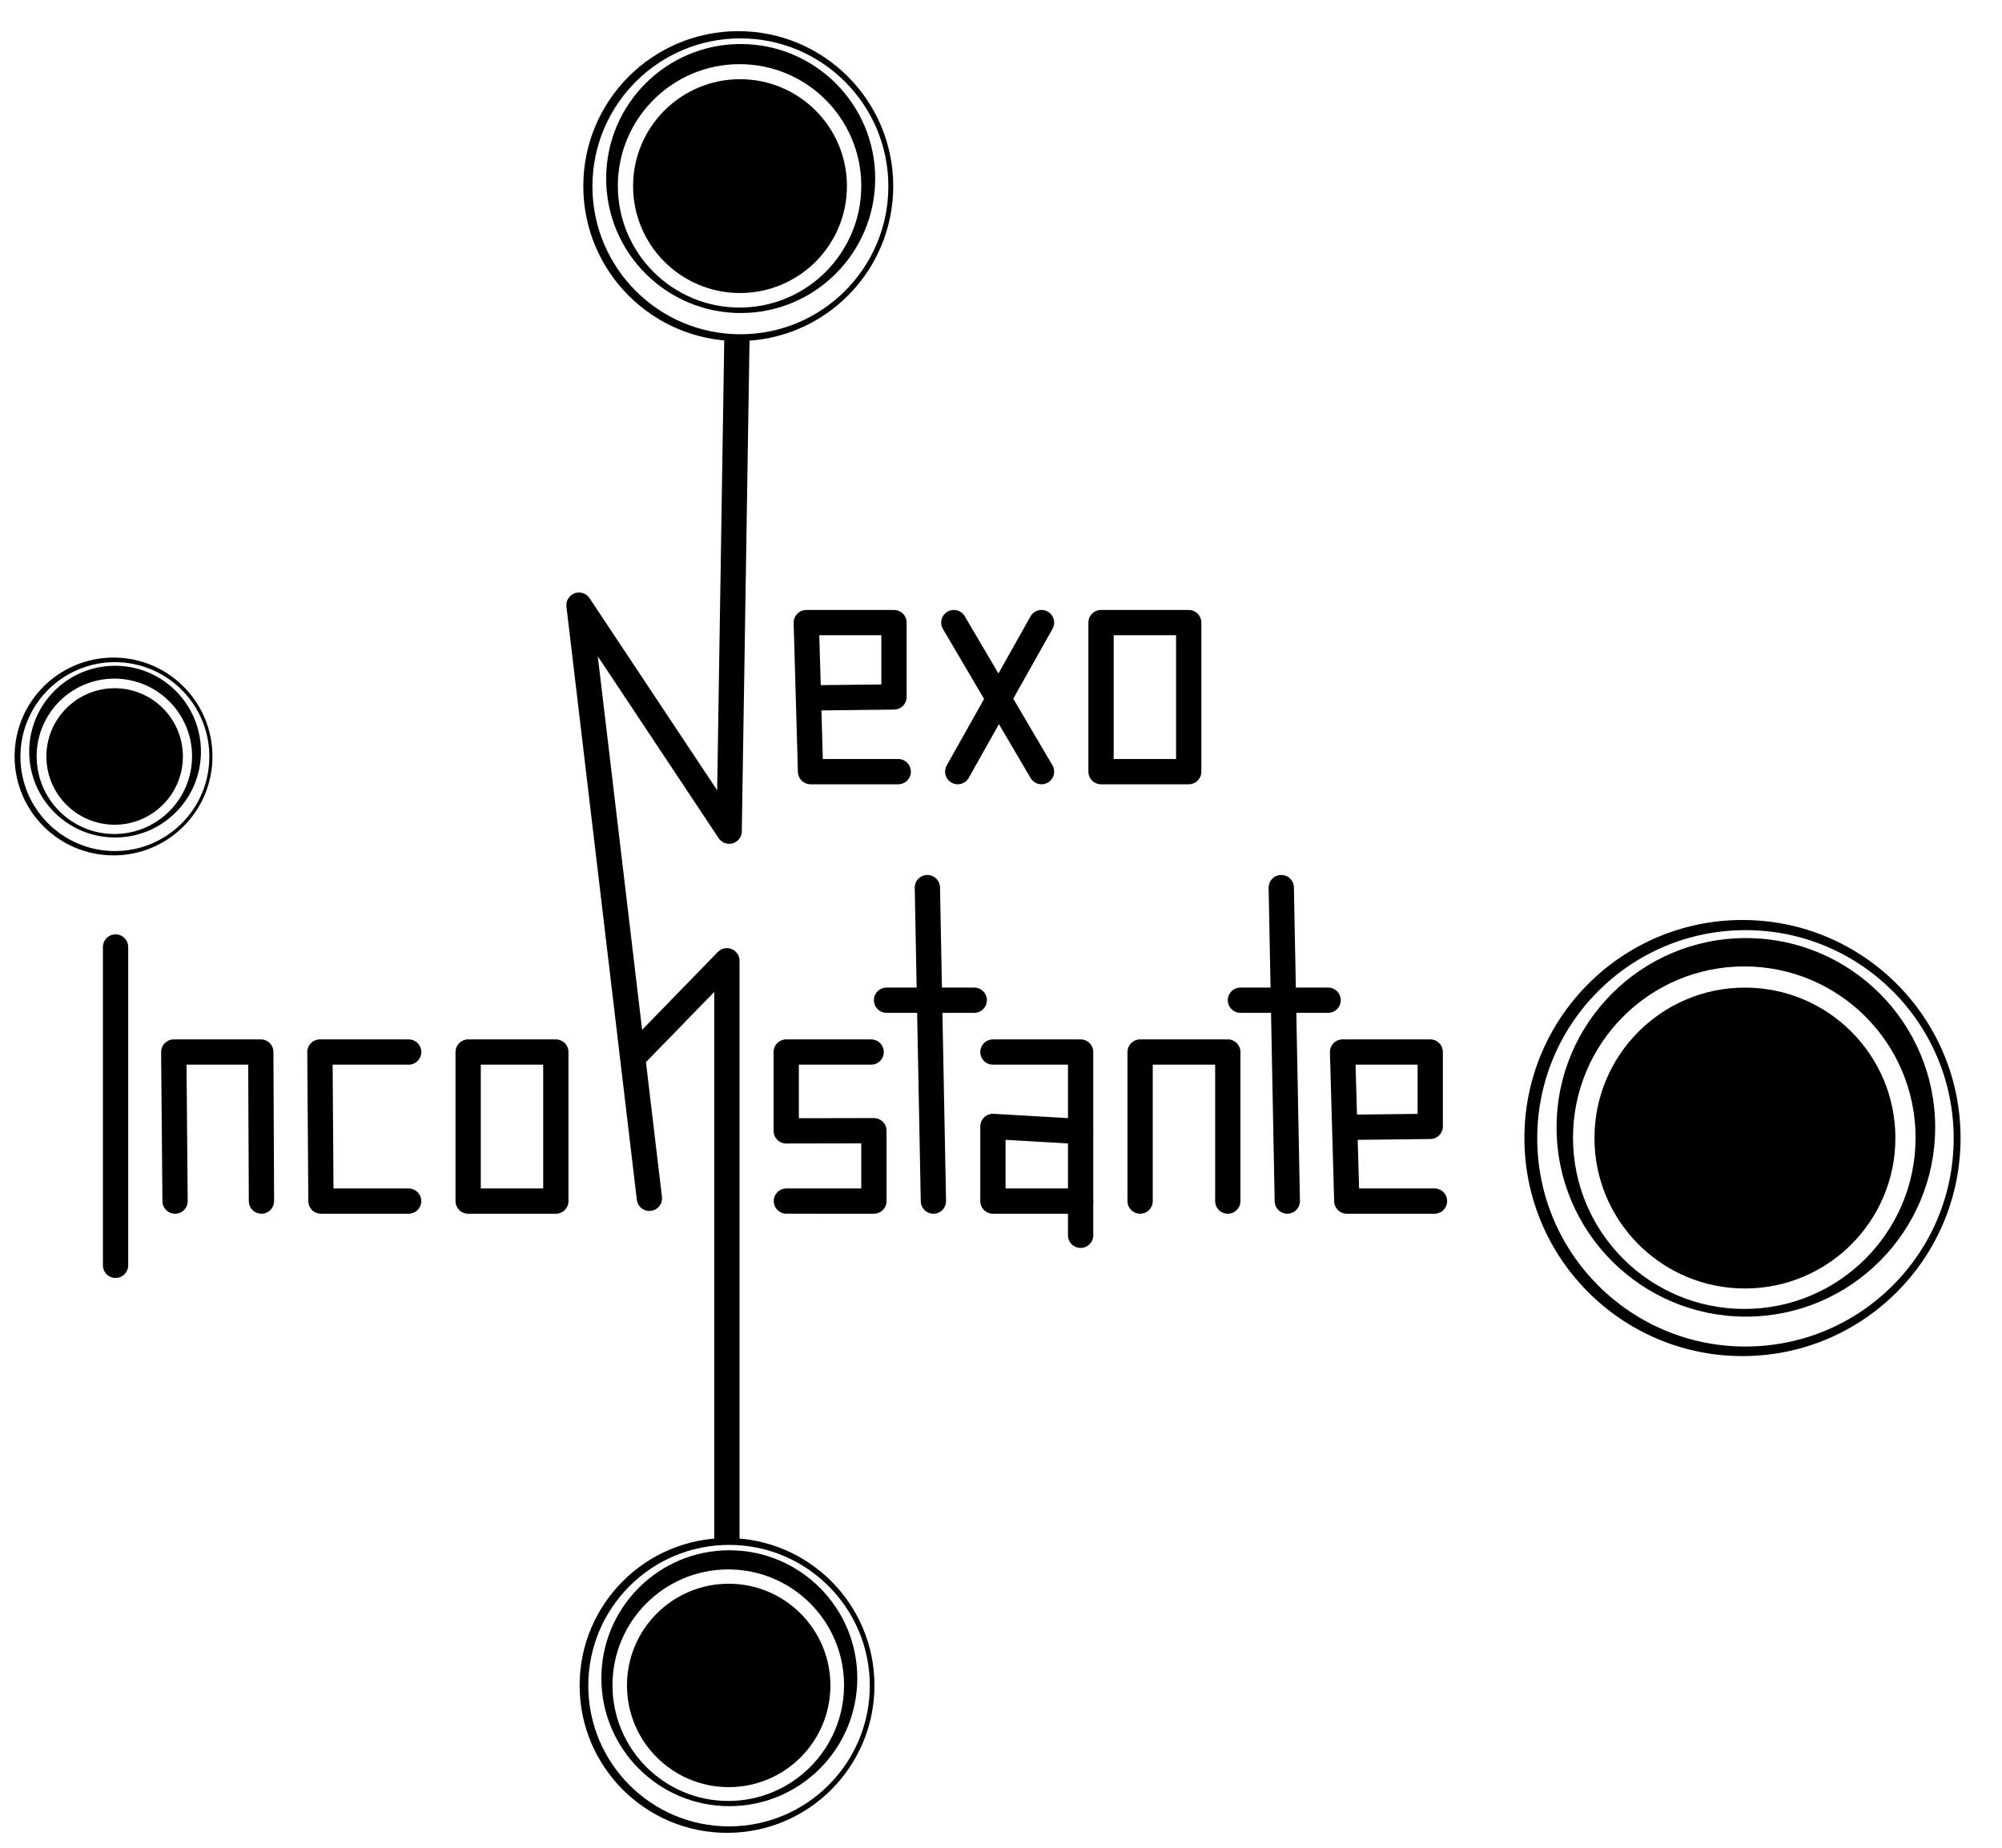 <?xml version="1.0" encoding="UTF-8" standalone="no"?>
<!-- Created with Inkscape (http://www.inkscape.org/) -->

<svg
   version="1.1"
   id="svg2"
   width="423.188"
   height="390.675"
   viewBox="0 0 423.188 390.675"
   sodipodi:docname="logo_w.svg"
   inkscape:version="1.1.2 (0a00cf5339, 2022-02-04)"
   xmlns:inkscape="http://www.inkscape.org/namespaces/inkscape"
   xmlns:sodipodi="http://sodipodi.sourceforge.net/DTD/sodipodi-0.dtd"
   xmlns="http://www.w3.org/2000/svg"
   xmlns:svg="http://www.w3.org/2000/svg">
  <defs
     id="defs6">
    <filter
       x="-0.173"
       width="1.345"
       y="-0.163"
       height="1.326"
       style="color-interpolation-filters:sRGB"
       inkscape:label="Blur"
       id="filter41857">
      <feGaussianBlur
         stdDeviation="0.851 0.76"
         result="blur"
         id="feGaussianBlur41841" />
      <feComposite
         in="SourceGraphic"
         in2="blur"
         operator="atop"
         result="composite1"
         id="feComposite41843" />
      <feComposite
         in2="composite1"
         operator="in"
         result="composite2"
         id="feComposite41845" />
      <feComposite
         in2="composite2"
         operator="in"
         result="composite3"
         id="feComposite41847" />
      <feTurbulence
         type="fractalNoise"
         numOctaves="1"
         seed="38"
         baseFrequency="0.077 0.076"
         result="turbulence"
         id="feTurbulence41849" />
      <feDisplacementMap
         in="composite3"
         in2="turbulence"
         xChannelSelector="R"
         scale="8.411"
         yChannelSelector="G"
         result="map"
         id="feDisplacementMap41851" />
      <feColorMatrix
         values="1 0 0 0 0 0 1 0 0 0 0 0 1 0 0 0 0 0 40.079 -0 "
         result="colormatrix"
         id="feColorMatrix41853" />
      <feComposite
         in="composite3"
         in2="colormatrix"
         operator="atop"
         result="fbSourceGraphic"
         id="feComposite41855" />
      <feColorMatrix
         result="fbSourceGraphicAlpha"
         in="fbSourceGraphic"
         values="0 0 0 -1 0 0 0 0 -1 0 0 0 0 -1 0 0 0 0 1 0"
         id="feColorMatrix53451" />
      <feGaussianBlur
         id="feGaussianBlur53453"
         stdDeviation="0.21"
         result="blur"
         in="fbSourceGraphic" />
      <feComposite
         in2="blur"
         id="feComposite53455"
         in="fbSourceGraphic"
         operator="atop"
         result="composite1" />
      <feComposite
         in2="composite1"
         id="feComposite53457"
         operator="in"
         result="composite2" />
      <feComposite
         in2="composite2"
         id="feComposite53459"
         operator="in"
         result="fbSourceGraphic" />
      <feColorMatrix
         result="fbSourceGraphicAlpha"
         in="fbSourceGraphic"
         values="0 0 0 -1 0 0 0 0 -1 0 0 0 0 -1 0 0 0 0 1 0"
         id="feColorMatrix5878" />
      <feGaussianBlur
         id="feGaussianBlur5880"
         stdDeviation="0.6 0.6"
         result="blur"
         in="fbSourceGraphic" />
    </filter>
    <filter
       style="color-interpolation-filters:sRGB"
       inkscape:label="Feather"
       id="filter53039"
       x="-0.054"
       y="-0.054"
       width="1.107"
       height="1.107">
      <feGaussianBlur
         stdDeviation="0.402"
         result="blur"
         id="feGaussianBlur53031" />
      <feComposite
         in="SourceGraphic"
         in2="blur"
         operator="atop"
         result="composite1"
         id="feComposite53033" />
      <feComposite
         in2="composite1"
         operator="in"
         result="composite2"
         id="feComposite53035" />
      <feComposite
         in2="composite2"
         operator="in"
         result="composite3"
         id="feComposite53037" />
    </filter>
    <filter
       style="color-interpolation-filters:sRGB"
       inkscape:label="Feather"
       id="filter53067"
       x="-0.047"
       y="-0.047"
       width="1.095"
       height="1.095">
      <feGaussianBlur
         stdDeviation="0.402"
         result="blur"
         id="feGaussianBlur53059" />
      <feComposite
         in="SourceGraphic"
         in2="blur"
         operator="atop"
         result="composite1"
         id="feComposite53061" />
      <feComposite
         in2="composite1"
         operator="in"
         result="composite2"
         id="feComposite53063" />
      <feComposite
         in2="composite2"
         operator="in"
         result="composite3"
         id="feComposite53065" />
    </filter>
    <filter
       style="color-interpolation-filters:sRGB"
       inkscape:label="Feather"
       id="filter53095"
       x="-0.04"
       y="-0.04"
       width="1.079"
       height="1.079">
      <feGaussianBlur
         stdDeviation="0.402"
         result="blur"
         id="feGaussianBlur53087" />
      <feComposite
         in="SourceGraphic"
         in2="blur"
         operator="atop"
         result="composite1"
         id="feComposite53089" />
      <feComposite
         in2="composite1"
         operator="in"
         result="composite2"
         id="feComposite53091" />
      <feComposite
         in2="composite2"
         operator="in"
         result="composite3"
         id="feComposite53093" />
    </filter>
    <filter
       style="color-interpolation-filters:sRGB"
       inkscape:label="Feather"
       id="filter53207"
       x="-0.009"
       y="-0.009"
       width="1.019"
       height="1.019">
      <feGaussianBlur
         stdDeviation="0.1"
         result="blur"
         id="feGaussianBlur53199" />
      <feComposite
         in="SourceGraphic"
         in2="blur"
         operator="atop"
         result="composite1"
         id="feComposite53201" />
      <feComposite
         in2="composite1"
         operator="in"
         result="composite2"
         id="feComposite53203" />
      <feComposite
         in2="composite2"
         operator="in"
         result="composite3"
         id="feComposite53205" />
    </filter>
    <filter
       style="color-interpolation-filters:sRGB"
       inkscape:label="Feather"
       id="filter53095-3"
       x="-0.04"
       y="-0.04"
       width="1.079"
       height="1.079">
      <feGaussianBlur
         stdDeviation="0.402"
         result="blur"
         id="feGaussianBlur53087-6" />
      <feComposite
         in="SourceGraphic"
         in2="blur"
         operator="atop"
         result="composite1"
         id="feComposite53089-7" />
      <feComposite
         in2="composite1"
         operator="in"
         result="composite2"
         id="feComposite53091-5" />
      <feComposite
         in2="composite2"
         operator="in"
         result="composite3"
         id="feComposite53093-3" />
    </filter>
    <filter
       x="-0.11"
       width="1.22"
       y="-0.101"
       height="1.202"
       style="color-interpolation-filters:sRGB"
       inkscape:label="Feather"
       id="filter41857-5">
      <feGaussianBlur
         stdDeviation="0.851 0.76"
         result="blur"
         id="feGaussianBlur41841-6" />
      <feComposite
         in="SourceGraphic"
         in2="blur"
         operator="atop"
         result="composite1"
         id="feComposite41843-2" />
      <feComposite
         in2="composite1"
         operator="in"
         result="composite2"
         id="feComposite41845-9" />
      <feComposite
         in2="composite2"
         operator="in"
         result="composite3"
         id="feComposite41847-1" />
      <feTurbulence
         type="fractalNoise"
         numOctaves="1"
         seed="38"
         baseFrequency="0.077 0.076"
         result="turbulence"
         id="feTurbulence41849-2" />
      <feDisplacementMap
         in="composite3"
         in2="turbulence"
         xChannelSelector="R"
         scale="8.411"
         yChannelSelector="G"
         result="map"
         id="feDisplacementMap41851-7" />
      <feColorMatrix
         values="1 0 0 0 0 0 1 0 0 0 0 0 1 0 0 0 0 0 40.079 -0 "
         result="colormatrix"
         id="feColorMatrix41853-0" />
      <feComposite
         in="composite3"
         in2="colormatrix"
         operator="atop"
         result="fbSourceGraphic"
         id="feComposite41855-9" />
      <feColorMatrix
         result="fbSourceGraphicAlpha"
         in="fbSourceGraphic"
         values="0 0 0 -1 0 0 0 0 -1 0 0 0 0 -1 0 0 0 0 1 0"
         id="feColorMatrix53451-3" />
      <feGaussianBlur
         id="feGaussianBlur53453-6"
         stdDeviation="0.21"
         result="blur"
         in="fbSourceGraphic" />
      <feComposite
         in2="blur"
         id="feComposite53455-0"
         in="fbSourceGraphic"
         operator="atop"
         result="composite1" />
      <feComposite
         in2="composite1"
         id="feComposite53457-6"
         operator="in"
         result="composite2" />
      <feComposite
         in2="composite2"
         id="feComposite53459-2"
         operator="in"
         result="composite3" />
    </filter>
    <filter
       style="color-interpolation-filters:sRGB"
       inkscape:label="Feather"
       id="filter53067-6"
       x="-0.047"
       y="-0.047"
       width="1.095"
       height="1.095">
      <feGaussianBlur
         stdDeviation="0.402"
         result="blur"
         id="feGaussianBlur53059-1" />
      <feComposite
         in="SourceGraphic"
         in2="blur"
         operator="atop"
         result="composite1"
         id="feComposite53061-8" />
      <feComposite
         in2="composite1"
         operator="in"
         result="composite2"
         id="feComposite53063-7" />
      <feComposite
         in2="composite2"
         operator="in"
         result="composite3"
         id="feComposite53065-9" />
    </filter>
    <filter
       style="color-interpolation-filters:sRGB"
       inkscape:label="Feather"
       id="filter53039-2"
       x="-0.054"
       y="-0.054"
       width="1.107"
       height="1.107">
      <feGaussianBlur
         stdDeviation="0.402"
         result="blur"
         id="feGaussianBlur53031-0" />
      <feComposite
         in="SourceGraphic"
         in2="blur"
         operator="atop"
         result="composite1"
         id="feComposite53033-2" />
      <feComposite
         in2="composite1"
         operator="in"
         result="composite2"
         id="feComposite53035-3" />
      <feComposite
         in2="composite2"
         operator="in"
         result="composite3"
         id="feComposite53037-7" />
    </filter>
    <filter
       style="color-interpolation-filters:sRGB"
       inkscape:label="Feather"
       id="filter53095-3-3"
       x="-0.04"
       y="-0.04"
       width="1.079"
       height="1.079">
      <feGaussianBlur
         stdDeviation="0.402"
         result="blur"
         id="feGaussianBlur53087-6-6" />
      <feComposite
         in="SourceGraphic"
         in2="blur"
         operator="atop"
         result="composite1"
         id="feComposite53089-7-1" />
      <feComposite
         in2="composite1"
         operator="in"
         result="composite2"
         id="feComposite53091-5-2" />
      <feComposite
         in2="composite2"
         operator="in"
         result="composite3"
         id="feComposite53093-3-9" />
    </filter>
    <filter
       x="-0.11"
       width="1.22"
       y="-0.101"
       height="1.202"
       style="color-interpolation-filters:sRGB"
       inkscape:label="Feather"
       id="filter41857-5-3">
      <feGaussianBlur
         stdDeviation="0.851 0.76"
         result="blur"
         id="feGaussianBlur41841-6-1" />
      <feComposite
         in="SourceGraphic"
         in2="blur"
         operator="atop"
         result="composite1"
         id="feComposite41843-2-9" />
      <feComposite
         in2="composite1"
         operator="in"
         result="composite2"
         id="feComposite41845-9-4" />
      <feComposite
         in2="composite2"
         operator="in"
         result="composite3"
         id="feComposite41847-1-7" />
      <feTurbulence
         type="fractalNoise"
         numOctaves="1"
         seed="38"
         baseFrequency="0.077 0.076"
         result="turbulence"
         id="feTurbulence41849-2-8" />
      <feDisplacementMap
         in="composite3"
         in2="turbulence"
         xChannelSelector="R"
         scale="8.411"
         yChannelSelector="G"
         result="map"
         id="feDisplacementMap41851-7-4" />
      <feColorMatrix
         values="1 0 0 0 0 0 1 0 0 0 0 0 1 0 0 0 0 0 40.079 -0 "
         result="colormatrix"
         id="feColorMatrix41853-0-5" />
      <feComposite
         in="composite3"
         in2="colormatrix"
         operator="atop"
         result="fbSourceGraphic"
         id="feComposite41855-9-0" />
      <feColorMatrix
         result="fbSourceGraphicAlpha"
         in="fbSourceGraphic"
         values="0 0 0 -1 0 0 0 0 -1 0 0 0 0 -1 0 0 0 0 1 0"
         id="feColorMatrix53451-3-3" />
      <feGaussianBlur
         id="feGaussianBlur53453-6-6"
         stdDeviation="0.21"
         result="blur"
         in="fbSourceGraphic" />
      <feComposite
         in2="blur"
         id="feComposite53455-0-1"
         in="fbSourceGraphic"
         operator="atop"
         result="composite1" />
      <feComposite
         in2="composite1"
         id="feComposite53457-6-0"
         operator="in"
         result="composite2" />
      <feComposite
         in2="composite2"
         id="feComposite53459-2-6"
         operator="in"
         result="composite3" />
    </filter>
    <filter
       style="color-interpolation-filters:sRGB"
       inkscape:label="Feather"
       id="filter53067-6-3"
       x="-0.047"
       y="-0.047"
       width="1.095"
       height="1.095">
      <feGaussianBlur
         stdDeviation="0.402"
         result="blur"
         id="feGaussianBlur53059-1-2" />
      <feComposite
         in="SourceGraphic"
         in2="blur"
         operator="atop"
         result="composite1"
         id="feComposite53061-8-0" />
      <feComposite
         in2="composite1"
         operator="in"
         result="composite2"
         id="feComposite53063-7-6" />
      <feComposite
         in2="composite2"
         operator="in"
         result="composite3"
         id="feComposite53065-9-1" />
    </filter>
    <filter
       style="color-interpolation-filters:sRGB"
       inkscape:label="Feather"
       id="filter53039-2-5"
       x="-0.054"
       y="-0.054"
       width="1.107"
       height="1.107">
      <feGaussianBlur
         stdDeviation="0.402"
         result="blur"
         id="feGaussianBlur53031-0-5" />
      <feComposite
         in="SourceGraphic"
         in2="blur"
         operator="atop"
         result="composite1"
         id="feComposite53033-2-4" />
      <feComposite
         in2="composite1"
         operator="in"
         result="composite2"
         id="feComposite53035-3-7" />
      <feComposite
         in2="composite2"
         operator="in"
         result="composite3"
         id="feComposite53037-7-6" />
    </filter>
    <filter
       style="color-interpolation-filters:sRGB"
       inkscape:label="Feather"
       id="filter53095-3-3-2"
       x="-0.04"
       y="-0.04"
       width="1.079"
       height="1.079">
      <feGaussianBlur
         stdDeviation="0.402"
         result="blur"
         id="feGaussianBlur53087-6-6-5" />
      <feComposite
         in="SourceGraphic"
         in2="blur"
         operator="atop"
         result="composite1"
         id="feComposite53089-7-1-4" />
      <feComposite
         in2="composite1"
         operator="in"
         result="composite2"
         id="feComposite53091-5-2-7" />
      <feComposite
         in2="composite2"
         operator="in"
         result="composite3"
         id="feComposite53093-3-9-4" />
    </filter>
    <filter
       x="-0.11"
       width="1.22"
       y="-0.101"
       height="1.202"
       style="color-interpolation-filters:sRGB"
       inkscape:label="Feather"
       id="filter41857-5-3-4">
      <feGaussianBlur
         stdDeviation="0.851 0.76"
         result="blur"
         id="feGaussianBlur41841-6-1-3" />
      <feComposite
         in="SourceGraphic"
         in2="blur"
         operator="atop"
         result="composite1"
         id="feComposite41843-2-9-0" />
      <feComposite
         in2="composite1"
         operator="in"
         result="composite2"
         id="feComposite41845-9-4-7" />
      <feComposite
         in2="composite2"
         operator="in"
         result="composite3"
         id="feComposite41847-1-7-8" />
      <feTurbulence
         type="fractalNoise"
         numOctaves="1"
         seed="38"
         baseFrequency="0.077 0.076"
         result="turbulence"
         id="feTurbulence41849-2-8-6" />
      <feDisplacementMap
         in="composite3"
         in2="turbulence"
         xChannelSelector="R"
         scale="8.411"
         yChannelSelector="G"
         result="map"
         id="feDisplacementMap41851-7-4-8" />
      <feColorMatrix
         values="1 0 0 0 0 0 1 0 0 0 0 0 1 0 0 0 0 0 40.079 -0 "
         result="colormatrix"
         id="feColorMatrix41853-0-5-8" />
      <feComposite
         in="composite3"
         in2="colormatrix"
         operator="atop"
         result="fbSourceGraphic"
         id="feComposite41855-9-0-4" />
      <feColorMatrix
         result="fbSourceGraphicAlpha"
         in="fbSourceGraphic"
         values="0 0 0 -1 0 0 0 0 -1 0 0 0 0 -1 0 0 0 0 1 0"
         id="feColorMatrix53451-3-3-3" />
      <feGaussianBlur
         id="feGaussianBlur53453-6-6-1"
         stdDeviation="0.21"
         result="blur"
         in="fbSourceGraphic" />
      <feComposite
         in2="blur"
         id="feComposite53455-0-1-4"
         in="fbSourceGraphic"
         operator="atop"
         result="composite1" />
      <feComposite
         in2="composite1"
         id="feComposite53457-6-0-9"
         operator="in"
         result="composite2" />
      <feComposite
         in2="composite2"
         id="feComposite53459-2-6-2"
         operator="in"
         result="composite3" />
    </filter>
    <filter
       style="color-interpolation-filters:sRGB"
       inkscape:label="Feather"
       id="filter53067-6-3-0"
       x="-0.047"
       y="-0.047"
       width="1.095"
       height="1.095">
      <feGaussianBlur
         stdDeviation="0.402"
         result="blur"
         id="feGaussianBlur53059-1-2-6" />
      <feComposite
         in="SourceGraphic"
         in2="blur"
         operator="atop"
         result="composite1"
         id="feComposite53061-8-0-8" />
      <feComposite
         in2="composite1"
         operator="in"
         result="composite2"
         id="feComposite53063-7-6-9" />
      <feComposite
         in2="composite2"
         operator="in"
         result="composite3"
         id="feComposite53065-9-1-2" />
    </filter>
    <filter
       style="color-interpolation-filters:sRGB"
       inkscape:label="Feather"
       id="filter53039-2-5-6"
       x="-0.054"
       y="-0.054"
       width="1.107"
       height="1.107">
      <feGaussianBlur
         stdDeviation="0.402"
         result="blur"
         id="feGaussianBlur53031-0-5-6" />
      <feComposite
         in="SourceGraphic"
         in2="blur"
         operator="atop"
         result="composite1"
         id="feComposite53033-2-4-4" />
      <feComposite
         in2="composite1"
         operator="in"
         result="composite2"
         id="feComposite53035-3-7-9" />
      <feComposite
         in2="composite2"
         operator="in"
         result="composite3"
         id="feComposite53037-7-6-5" />
    </filter>
    <filter
       style="color-interpolation-filters:sRGB"
       inkscape:label="Feather"
       id="filter53067-62"
       x="-0.047"
       y="-0.047"
       width="1.095"
       height="1.095">
      <feGaussianBlur
         stdDeviation="0.402"
         result="blur"
         id="feGaussianBlur53059-9" />
      <feComposite
         in="SourceGraphic"
         in2="blur"
         operator="atop"
         result="composite1"
         id="feComposite53061-1" />
      <feComposite
         in2="composite1"
         operator="in"
         result="composite2"
         id="feComposite53063-2" />
      <feComposite
         in2="composite2"
         operator="in"
         result="composite3"
         id="feComposite53065-7" />
    </filter>
    <filter
       style="color-interpolation-filters:sRGB"
       inkscape:label="Feather"
       id="filter53095-9"
       x="-0.04"
       y="-0.04"
       width="1.079"
       height="1.079">
      <feGaussianBlur
         stdDeviation="0.402"
         result="blur"
         id="feGaussianBlur53087-3" />
      <feComposite
         in="SourceGraphic"
         in2="blur"
         operator="atop"
         result="composite1"
         id="feComposite53089-6" />
      <feComposite
         in2="composite1"
         operator="in"
         result="composite2"
         id="feComposite53091-0" />
      <feComposite
         in2="composite2"
         operator="in"
         result="composite3"
         id="feComposite53093-6" />
    </filter>
    <filter
       x="-0.173"
       width="1.345"
       y="-0.163"
       height="1.326"
       style="color-interpolation-filters:sRGB"
       inkscape:label="Blur"
       id="filter41857-2">
      <feGaussianBlur
         stdDeviation="0.851 0.76"
         result="blur"
         id="feGaussianBlur41841-61" />
      <feComposite
         in="SourceGraphic"
         in2="blur"
         operator="atop"
         result="composite1"
         id="feComposite41843-8" />
      <feComposite
         in2="composite1"
         operator="in"
         result="composite2"
         id="feComposite41845-7" />
      <feComposite
         in2="composite2"
         operator="in"
         result="composite3"
         id="feComposite41847-9" />
      <feTurbulence
         type="fractalNoise"
         numOctaves="1"
         seed="38"
         baseFrequency="0.077 0.076"
         result="turbulence"
         id="feTurbulence41849-20" />
      <feDisplacementMap
         in="composite3"
         in2="turbulence"
         xChannelSelector="R"
         scale="8.411"
         yChannelSelector="G"
         result="map"
         id="feDisplacementMap41851-2" />
      <feColorMatrix
         values="1 0 0 0 0 0 1 0 0 0 0 0 1 0 0 0 0 0 40.079 -0 "
         result="colormatrix"
         id="feColorMatrix41853-3" />
      <feComposite
         in="composite3"
         in2="colormatrix"
         operator="atop"
         result="fbSourceGraphic"
         id="feComposite41855-7" />
      <feColorMatrix
         result="fbSourceGraphicAlpha"
         in="fbSourceGraphic"
         values="0 0 0 -1 0 0 0 0 -1 0 0 0 0 -1 0 0 0 0 1 0"
         id="feColorMatrix53451-5" />
      <feGaussianBlur
         id="feGaussianBlur53453-9"
         stdDeviation="0.21"
         result="blur"
         in="fbSourceGraphic" />
      <feComposite
         in2="blur"
         id="feComposite53455-2"
         in="fbSourceGraphic"
         operator="atop"
         result="composite1" />
      <feComposite
         in2="composite1"
         id="feComposite53457-2"
         operator="in"
         result="composite2" />
      <feComposite
         in2="composite2"
         id="feComposite53459-8"
         operator="in"
         result="fbSourceGraphic" />
      <feColorMatrix
         result="fbSourceGraphicAlpha"
         in="fbSourceGraphic"
         values="0 0 0 -1 0 0 0 0 -1 0 0 0 0 -1 0 0 0 0 1 0"
         id="feColorMatrix5878-9" />
      <feGaussianBlur
         id="feGaussianBlur5880-7"
         stdDeviation="0.6 0.6"
         result="blur"
         in="fbSourceGraphic" />
    </filter>
    <filter
       style="color-interpolation-filters:sRGB"
       inkscape:label="Feather"
       id="filter53067-3"
       x="-0.047"
       y="-0.047"
       width="1.095"
       height="1.095">
      <feGaussianBlur
         stdDeviation="0.402"
         result="blur"
         id="feGaussianBlur53059-6" />
      <feComposite
         in="SourceGraphic"
         in2="blur"
         operator="atop"
         result="composite1"
         id="feComposite53061-12" />
      <feComposite
         in2="composite1"
         operator="in"
         result="composite2"
         id="feComposite53063-9" />
      <feComposite
         in2="composite2"
         operator="in"
         result="composite3"
         id="feComposite53065-3" />
    </filter>
    <filter
       style="color-interpolation-filters:sRGB"
       inkscape:label="Feather"
       id="filter53095-5"
       x="-0.04"
       y="-0.04"
       width="1.079"
       height="1.079">
      <feGaussianBlur
         stdDeviation="0.402"
         result="blur"
         id="feGaussianBlur53087-0" />
      <feComposite
         in="SourceGraphic"
         in2="blur"
         operator="atop"
         result="composite1"
         id="feComposite53089-3" />
      <feComposite
         in2="composite1"
         operator="in"
         result="composite2"
         id="feComposite53091-6" />
      <feComposite
         in2="composite2"
         operator="in"
         result="composite3"
         id="feComposite53093-1" />
    </filter>
    <filter
       x="-0.173"
       width="1.345"
       y="-0.163"
       height="1.326"
       style="color-interpolation-filters:sRGB"
       inkscape:label="Blur"
       id="filter41857-0">
      <feGaussianBlur
         stdDeviation="0.851 0.76"
         result="blur"
         id="feGaussianBlur41841-63" />
      <feComposite
         in="SourceGraphic"
         in2="blur"
         operator="atop"
         result="composite1"
         id="feComposite41843-20" />
      <feComposite
         in2="composite1"
         operator="in"
         result="composite2"
         id="feComposite41845-6" />
      <feComposite
         in2="composite2"
         operator="in"
         result="composite3"
         id="feComposite41847-15" />
      <feTurbulence
         type="fractalNoise"
         numOctaves="1"
         seed="38"
         baseFrequency="0.077 0.076"
         result="turbulence"
         id="feTurbulence41849-5" />
      <feDisplacementMap
         in="composite3"
         in2="turbulence"
         xChannelSelector="R"
         scale="8.411"
         yChannelSelector="G"
         result="map"
         id="feDisplacementMap41851-4" />
      <feColorMatrix
         values="1 0 0 0 0 0 1 0 0 0 0 0 1 0 0 0 0 0 40.079 -0 "
         result="colormatrix"
         id="feColorMatrix41853-7" />
      <feComposite
         in="composite3"
         in2="colormatrix"
         operator="atop"
         result="fbSourceGraphic"
         id="feComposite41855-6" />
      <feColorMatrix
         result="fbSourceGraphicAlpha"
         in="fbSourceGraphic"
         values="0 0 0 -1 0 0 0 0 -1 0 0 0 0 -1 0 0 0 0 1 0"
         id="feColorMatrix53451-56" />
      <feGaussianBlur
         id="feGaussianBlur53453-93"
         stdDeviation="0.21"
         result="blur"
         in="fbSourceGraphic" />
      <feComposite
         in2="blur"
         id="feComposite53455-7"
         in="fbSourceGraphic"
         operator="atop"
         result="composite1" />
      <feComposite
         in2="composite1"
         id="feComposite53457-4"
         operator="in"
         result="composite2" />
      <feComposite
         in2="composite2"
         id="feComposite53459-5"
         operator="in"
         result="fbSourceGraphic" />
      <feColorMatrix
         result="fbSourceGraphicAlpha"
         in="fbSourceGraphic"
         values="0 0 0 -1 0 0 0 0 -1 0 0 0 0 -1 0 0 0 0 1 0"
         id="feColorMatrix5878-2" />
      <feGaussianBlur
         id="feGaussianBlur5880-5"
         stdDeviation="0.6 0.6"
         result="blur"
         in="fbSourceGraphic" />
    </filter>
    <filter
       style="color-interpolation-filters:sRGB"
       inkscape:label="Feather"
       id="filter53067-4"
       x="-0.047"
       y="-0.047"
       width="1.095"
       height="1.095">
      <feGaussianBlur
         stdDeviation="0.402"
         result="blur"
         id="feGaussianBlur53059-7" />
      <feComposite
         in="SourceGraphic"
         in2="blur"
         operator="atop"
         result="composite1"
         id="feComposite53061-4" />
      <feComposite
         in2="composite1"
         operator="in"
         result="composite2"
         id="feComposite53063-4" />
      <feComposite
         in2="composite2"
         operator="in"
         result="composite3"
         id="feComposite53065-30" />
    </filter>
    <filter
       style="color-interpolation-filters:sRGB"
       inkscape:label="Feather"
       id="filter53095-5-1"
       x="-0.04"
       y="-0.04"
       width="1.079"
       height="1.079">
      <feGaussianBlur
         stdDeviation="0.402"
         result="blur"
         id="feGaussianBlur53087-0-4" />
      <feComposite
         in="SourceGraphic"
         in2="blur"
         operator="atop"
         result="composite1"
         id="feComposite53089-3-9" />
      <feComposite
         in2="composite1"
         operator="in"
         result="composite2"
         id="feComposite53091-6-2" />
      <feComposite
         in2="composite2"
         operator="in"
         result="composite3"
         id="feComposite53093-1-0" />
    </filter>
    <filter
       x="-0.173"
       width="1.345"
       y="-0.163"
       height="1.326"
       style="color-interpolation-filters:sRGB"
       inkscape:label="Blur"
       id="filter41857-0-6">
      <feGaussianBlur
         stdDeviation="0.851 0.76"
         result="blur"
         id="feGaussianBlur41841-63-8" />
      <feComposite
         in="SourceGraphic"
         in2="blur"
         operator="atop"
         result="composite1"
         id="feComposite41843-20-9" />
      <feComposite
         in2="composite1"
         operator="in"
         result="composite2"
         id="feComposite41845-6-2" />
      <feComposite
         in2="composite2"
         operator="in"
         result="composite3"
         id="feComposite41847-15-6" />
      <feTurbulence
         type="fractalNoise"
         numOctaves="1"
         seed="38"
         baseFrequency="0.077 0.076"
         result="turbulence"
         id="feTurbulence41849-5-6" />
      <feDisplacementMap
         in="composite3"
         in2="turbulence"
         xChannelSelector="R"
         scale="8.411"
         yChannelSelector="G"
         result="map"
         id="feDisplacementMap41851-4-4" />
      <feColorMatrix
         values="1 0 0 0 0 0 1 0 0 0 0 0 1 0 0 0 0 0 40.079 -0 "
         result="colormatrix"
         id="feColorMatrix41853-7-9" />
      <feComposite
         in="composite3"
         in2="colormatrix"
         operator="atop"
         result="fbSourceGraphic"
         id="feComposite41855-6-5" />
      <feColorMatrix
         result="fbSourceGraphicAlpha"
         in="fbSourceGraphic"
         values="0 0 0 -1 0 0 0 0 -1 0 0 0 0 -1 0 0 0 0 1 0"
         id="feColorMatrix53451-56-0" />
      <feGaussianBlur
         id="feGaussianBlur53453-93-4"
         stdDeviation="0.21"
         result="blur"
         in="fbSourceGraphic" />
      <feComposite
         in2="blur"
         id="feComposite53455-7-8"
         in="fbSourceGraphic"
         operator="atop"
         result="composite1" />
      <feComposite
         in2="composite1"
         id="feComposite53457-4-7"
         operator="in"
         result="composite2" />
      <feComposite
         in2="composite2"
         id="feComposite53459-5-1"
         operator="in"
         result="fbSourceGraphic" />
      <feColorMatrix
         result="fbSourceGraphicAlpha"
         in="fbSourceGraphic"
         values="0 0 0 -1 0 0 0 0 -1 0 0 0 0 -1 0 0 0 0 1 0"
         id="feColorMatrix5878-2-7" />
      <feGaussianBlur
         id="feGaussianBlur5880-5-2"
         stdDeviation="0.6 0.6"
         result="blur"
         in="fbSourceGraphic" />
    </filter>
    <filter
       style="color-interpolation-filters:sRGB"
       inkscape:label="Feather"
       id="filter53067-4-7"
       x="-0.047"
       y="-0.047"
       width="1.095"
       height="1.095">
      <feGaussianBlur
         stdDeviation="0.402"
         result="blur"
         id="feGaussianBlur53059-7-2" />
      <feComposite
         in="SourceGraphic"
         in2="blur"
         operator="atop"
         result="composite1"
         id="feComposite53061-4-2" />
      <feComposite
         in2="composite1"
         operator="in"
         result="composite2"
         id="feComposite53063-4-6" />
      <feComposite
         in2="composite2"
         operator="in"
         result="composite3"
         id="feComposite53065-30-1" />
    </filter>
  </defs>
  <sodipodi:namedview
     id="namedview4"
     pagecolor="#ffffff"
     bordercolor="#666666"
     borderopacity="1.0"
     inkscape:pageshadow="2"
     inkscape:pageopacity="0.0"
     inkscape:pagecheckerboard="0"
     showgrid="false"
     inkscape:snap-bbox="true"
     showguides="true"
     inkscape:guide-bbox="true"
     inkscape:snap-bbox-midpoints="false"
     inkscape:zoom="0.70710678"
     inkscape:cx="-50.911688"
     inkscape:cy="84.145707"
     inkscape:window-width="1920"
     inkscape:window-height="1016"
     inkscape:window-x="0"
     inkscape:window-y="27"
     inkscape:window-maximized="1"
     inkscape:current-layer="layer1"
     inkscape:snap-global="true"
     inkscape:snap-midpoints="false"
     inkscape:snap-intersection-paths="true"
     inkscape:object-paths="true"
     inkscape:snap-object-midpoints="true"
     inkscape:lockguides="true" />
  <g
     inkscape:groupmode="layer"
     id="layer1"
     inkscape:label="overlay"
     style="display:inline"
     transform="translate(-32.748,45.343)">
    <path
       style="opacity:1;fill:none;stroke:#000000;stroke-width:5.344;stroke-linecap:round;stroke-linejoin:round"
       d="M 189.026,-6.063 186.881,130.373 155.136,82.59 170.018,207.991"
       id="path1007"
       sodipodi:nodetypes="cccc" />
    <path
       style="opacity:1;fill:none;stroke:#000000;stroke-width:5.344;stroke-linecap:round;stroke-linejoin:round"
       d="m 167.641,177.069 18.758,-19.292 v 153.185"
       id="path1108"
       sodipodi:nodetypes="ccc" />
    <g
       id="g7024-7"
       style="display:inline"
       transform="matrix(0.406,0,0,0.406,-122.529,33.134)">
      <circle
         style="fill:#000000;stroke-width:4.796;stroke-linecap:round;stroke-linejoin:round"
         id="path926-8"
         cx="441.565"
         cy="200.616"
         r="51.506" />
      <circle
         style="fill:#ffffff;stroke:none;stroke-width:1.48;stroke-linecap:round;stroke-linejoin:round;filter:url(#filter53095-5)"
         id="circle38879-6"
         cx="317.586"
         cy="178.535"
         r="12.194"
         transform="matrix(4.033,0,0,4.033,-838.557,-519.347)" />
      <circle
         style="fill:#000000;stroke:none;stroke-width:1.542;stroke-linecap:round;stroke-linejoin:round;filter:url(#filter41857-0)"
         id="circle39217-8"
         cx="317.681"
         cy="177.91"
         r="11.547"
         transform="matrix(3.872,0,0,3.872,-787.694,-490.775)" />
      <circle
         style="fill:#ffffff;stroke:none;stroke-width:1.5;stroke-linecap:round;stroke-linejoin:round;filter:url(#filter53067-4)"
         id="circle39219-84"
         cx="317.586"
         cy="178.535"
         r="10.167"
         transform="matrix(3.979,0,0,3.979,-821.681,-509.86)" />
      <circle
         style="opacity:1;fill:#000000;stroke-width:1.997;stroke-linecap:round;stroke-linejoin:round"
         id="path6338-3"
         cx="442.143"
         cy="200.616"
         r="35.537" />
    </g>
    <g
       id="g7024-7-0"
       style="display:inline"
       transform="matrix(0.636,0,0,0.636,-92.029,-133.588)">
      <circle
         style="fill:#000000;stroke-width:4.796;stroke-linecap:round;stroke-linejoin:round"
         id="path926-8-6"
         cx="441.565"
         cy="200.616"
         r="51.506" />
      <circle
         style="fill:#ffffff;stroke:none;stroke-width:1.48;stroke-linecap:round;stroke-linejoin:round;filter:url(#filter53095-5-1)"
         id="circle38879-6-1"
         cx="317.586"
         cy="178.535"
         r="12.194"
         transform="matrix(4.033,0,0,4.033,-838.557,-519.347)" />
      <circle
         style="fill:#000000;stroke:none;stroke-width:1.542;stroke-linecap:round;stroke-linejoin:round;filter:url(#filter41857-0-6)"
         id="circle39217-8-5"
         cx="317.681"
         cy="177.91"
         r="11.547"
         transform="matrix(3.872,0,0,3.872,-787.694,-490.775)" />
      <circle
         style="fill:#ffffff;stroke:none;stroke-width:1.5;stroke-linecap:round;stroke-linejoin:round;filter:url(#filter53067-4-7)"
         id="circle39219-84-9"
         cx="317.586"
         cy="178.535"
         r="10.167"
         transform="matrix(3.979,0,0,3.979,-821.681,-509.86)" />
      <circle
         style="opacity:1;fill:#000000;stroke-width:1.997;stroke-linecap:round;stroke-linejoin:round"
         id="path6338-3-4"
         cx="442.143"
         cy="200.616"
         r="35.537" />
    </g>
    <g
       id="g7024"
       transform="matrix(0.895,0,0,0.895,5.878,15.7)">
      <circle
         style="fill:#000000;stroke-width:4.796;stroke-linecap:round;stroke-linejoin:round"
         id="path926"
         cx="441.565"
         cy="200.616"
         r="51.506" />
      <circle
         style="fill:#ffffff;stroke:none;stroke-width:1.48;stroke-linecap:round;stroke-linejoin:round;filter:url(#filter53095)"
         id="circle38879"
         cx="317.586"
         cy="178.535"
         r="12.194"
         transform="matrix(4.033,0,0,4.033,-838.557,-519.347)" />
      <circle
         style="fill:#000000;stroke:none;stroke-width:1.542;stroke-linecap:round;stroke-linejoin:round;filter:url(#filter41857)"
         id="circle39217"
         cx="317.681"
         cy="177.91"
         r="11.547"
         transform="matrix(3.872,0,0,3.872,-787.694,-490.775)" />
      <circle
         style="fill:#ffffff;stroke:none;stroke-width:1.5;stroke-linecap:round;stroke-linejoin:round;filter:url(#filter53067)"
         id="circle39219"
         cx="317.586"
         cy="178.535"
         r="10.167"
         transform="matrix(3.979,0,0,3.979,-821.681,-509.86)" />
      <circle
         style="opacity:1;fill:#000000;stroke-width:1.997;stroke-linecap:round;stroke-linejoin:round"
         id="path6338"
         cx="442.143"
         cy="200.616"
         r="35.537" />
    </g>
    <g
       id="g7024-1"
       style="display:inline"
       transform="matrix(0.605,0,0,0.605,-80.716,189.604)">
      <circle
         style="fill:#000000;stroke-width:4.796;stroke-linecap:round;stroke-linejoin:round"
         id="path926-9"
         cx="441.565"
         cy="200.616"
         r="51.506" />
      <circle
         style="fill:#ffffff;stroke:none;stroke-width:1.48;stroke-linecap:round;stroke-linejoin:round;filter:url(#filter53095-9)"
         id="circle38879-4"
         cx="317.586"
         cy="178.535"
         r="12.194"
         transform="matrix(4.033,0,0,4.033,-838.557,-519.347)" />
      <circle
         style="fill:#000000;stroke:none;stroke-width:1.542;stroke-linecap:round;stroke-linejoin:round;filter:url(#filter41857-2)"
         id="circle39217-7"
         cx="317.681"
         cy="177.91"
         r="11.547"
         transform="matrix(3.872,0,0,3.872,-787.694,-490.775)" />
      <circle
         style="fill:#ffffff;stroke:none;stroke-width:1.5;stroke-linecap:round;stroke-linejoin:round;filter:url(#filter53067-3)"
         id="circle39219-8"
         cx="317.586"
         cy="178.535"
         r="10.167"
         transform="matrix(3.979,0,0,3.979,-821.681,-509.86)" />
      <circle
         style="opacity:1;fill:#000000;stroke-width:1.997;stroke-linecap:round;stroke-linejoin:round"
         id="path6338-4"
         cx="442.143"
         cy="200.616"
         r="35.537" />
    </g>
  </g>
  <g
     inkscape:groupmode="layer"
     id="layer2"
     inkscape:label="overlay 2"
     style="display:inline"
     transform="translate(-32.748,45.343)">
    <path
       style="opacity:1;fill:none;stroke:#000000;stroke-width:5.344;stroke-linecap:round;stroke-linejoin:round"
       d="m 69.754,208.579 -0.275,-31.51 h 18.395 l 0.14,31.51"
       id="path1120"
       sodipodi:nodetypes="cccc" />
    <path
       style="fill:none;stroke:#000000;stroke-width:5.344;stroke-linecap:round;stroke-linejoin:round"
       d="m 273.748,208.579 4e-5,-31.51 h 18.535 v 31.51"
       id="path1120-5"
       sodipodi:nodetypes="cccc" />
    <path
       style="opacity:1;fill:none;stroke:#000000;stroke-width:5.344;stroke-linecap:round;stroke-linejoin:round"
       d="m 119.128,177.069 h -18.755 l 0.219,31.51 h 18.535"
       id="path1122"
       sodipodi:nodetypes="cccc" />
    <path
       style="opacity:1;fill:none;stroke:#000000;stroke-width:5.344;stroke-linecap:round;stroke-linejoin:round"
       d="m 131.707,177.069 -3e-5,31.51 h 18.535 v -31.51 z"
       id="path1124"
       sodipodi:nodetypes="ccccc" />
    <path
       style="opacity:1;fill:none;stroke:#000000;stroke-width:5.344;stroke-linecap:round;stroke-linejoin:round"
       d="M 216.896,177.069 H 198.941 v 16.67 l 18.535,-0.036 v 14.875 H 198.978"
       id="path1126"
       sodipodi:nodetypes="cccccc" />
    <path
       style="opacity:1;fill:none;stroke:#000000;stroke-width:5.344;stroke-linecap:round;stroke-linejoin:round"
       d="m 228.778,142.307 1.277,66.272"
       id="path1128"
       sodipodi:nodetypes="cc" />
    <path
       style="opacity:1;fill:none;stroke:#000000;stroke-width:5.344;stroke-linecap:round;stroke-linejoin:round"
       d="m 220.149,166.112 18.535,4e-5"
       id="path1130"
       sodipodi:nodetypes="cc" />
    <path
       style="opacity:1;fill:none;stroke:#000000;stroke-width:5.344;stroke-linecap:round;stroke-linejoin:round"
       d="m 242.634,177.069 h 18.535 v 38.741"
       id="path1132"
       sodipodi:nodetypes="ccc" />
    <path
       style="opacity:1;fill:none;stroke:#000000;stroke-width:5.344;stroke-linecap:round;stroke-linejoin:round"
       d="M 261.169,208.579 H 242.634 v -15.781 l 18.535,1.072"
       id="path1134"
       sodipodi:nodetypes="cccc" />
    <path
       style="opacity:1;fill:none;stroke:#000000;stroke-width:5.344;stroke-linecap:round;stroke-linejoin:round"
       d="m 335.975,208.579 h -18.535 l -0.899,-31.51 h 18.535 v 15.716 l -17.636,0.204"
       id="path1142"
       sodipodi:nodetypes="cccccc" />
    <path
       style="fill:none;stroke:#000000;stroke-width:5.344;stroke-linecap:round;stroke-linejoin:round"
       d="m 222.618,117.792 h -18.535 l -0.899,-31.51 h 18.535 v 15.716 l -17.636,0.204"
       id="path1142-6"
       sodipodi:nodetypes="cccccc" />
    <path
       style="opacity:1;fill:none;stroke:#000000;stroke-width:5.344;stroke-linecap:round;stroke-linejoin:round"
       d="m 303.585,142.307 1.277,66.272"
       id="path21326"
       sodipodi:nodetypes="cc" />
    <path
       style="opacity:1;fill:none;stroke:#000000;stroke-width:5.344;stroke-linecap:round;stroke-linejoin:round"
       d="m 294.955,166.112 18.535,4e-5"
       id="path21328"
       sodipodi:nodetypes="cc" />
    <path
       style="opacity:1;fill:none;stroke:#000000;stroke-width:5.344;stroke-linecap:round;stroke-linejoin:round"
       d="M 235.197,117.792 252.908,86.282"
       id="path1148"
       sodipodi:nodetypes="cc" />
    <path
       style="display:inline;fill:none;stroke:#000000;stroke-width:5.344;stroke-linecap:round;stroke-linejoin:round"
       d="m 265.486,86.282 -4e-5,31.51 h 18.535 V 86.282 Z"
       id="path1124-2"
       sodipodi:nodetypes="ccccc" />
    <path
       style="display:inline;opacity:1;fill:none;stroke:#000000;stroke-width:5.344;stroke-linecap:round;stroke-linejoin:round"
       d="M 234.373,86.282 252.908,117.792"
       id="path1146"
       sodipodi:nodetypes="cc" />
    <path
       style="opacity:1;fill:none;stroke:#000000;stroke-width:5.344;stroke-linecap:round;stroke-linejoin:round"
       d="m 57.175,154.86 v 67.302"
       id="path1118"
       sodipodi:nodetypes="cc" />
  </g>
</svg>

